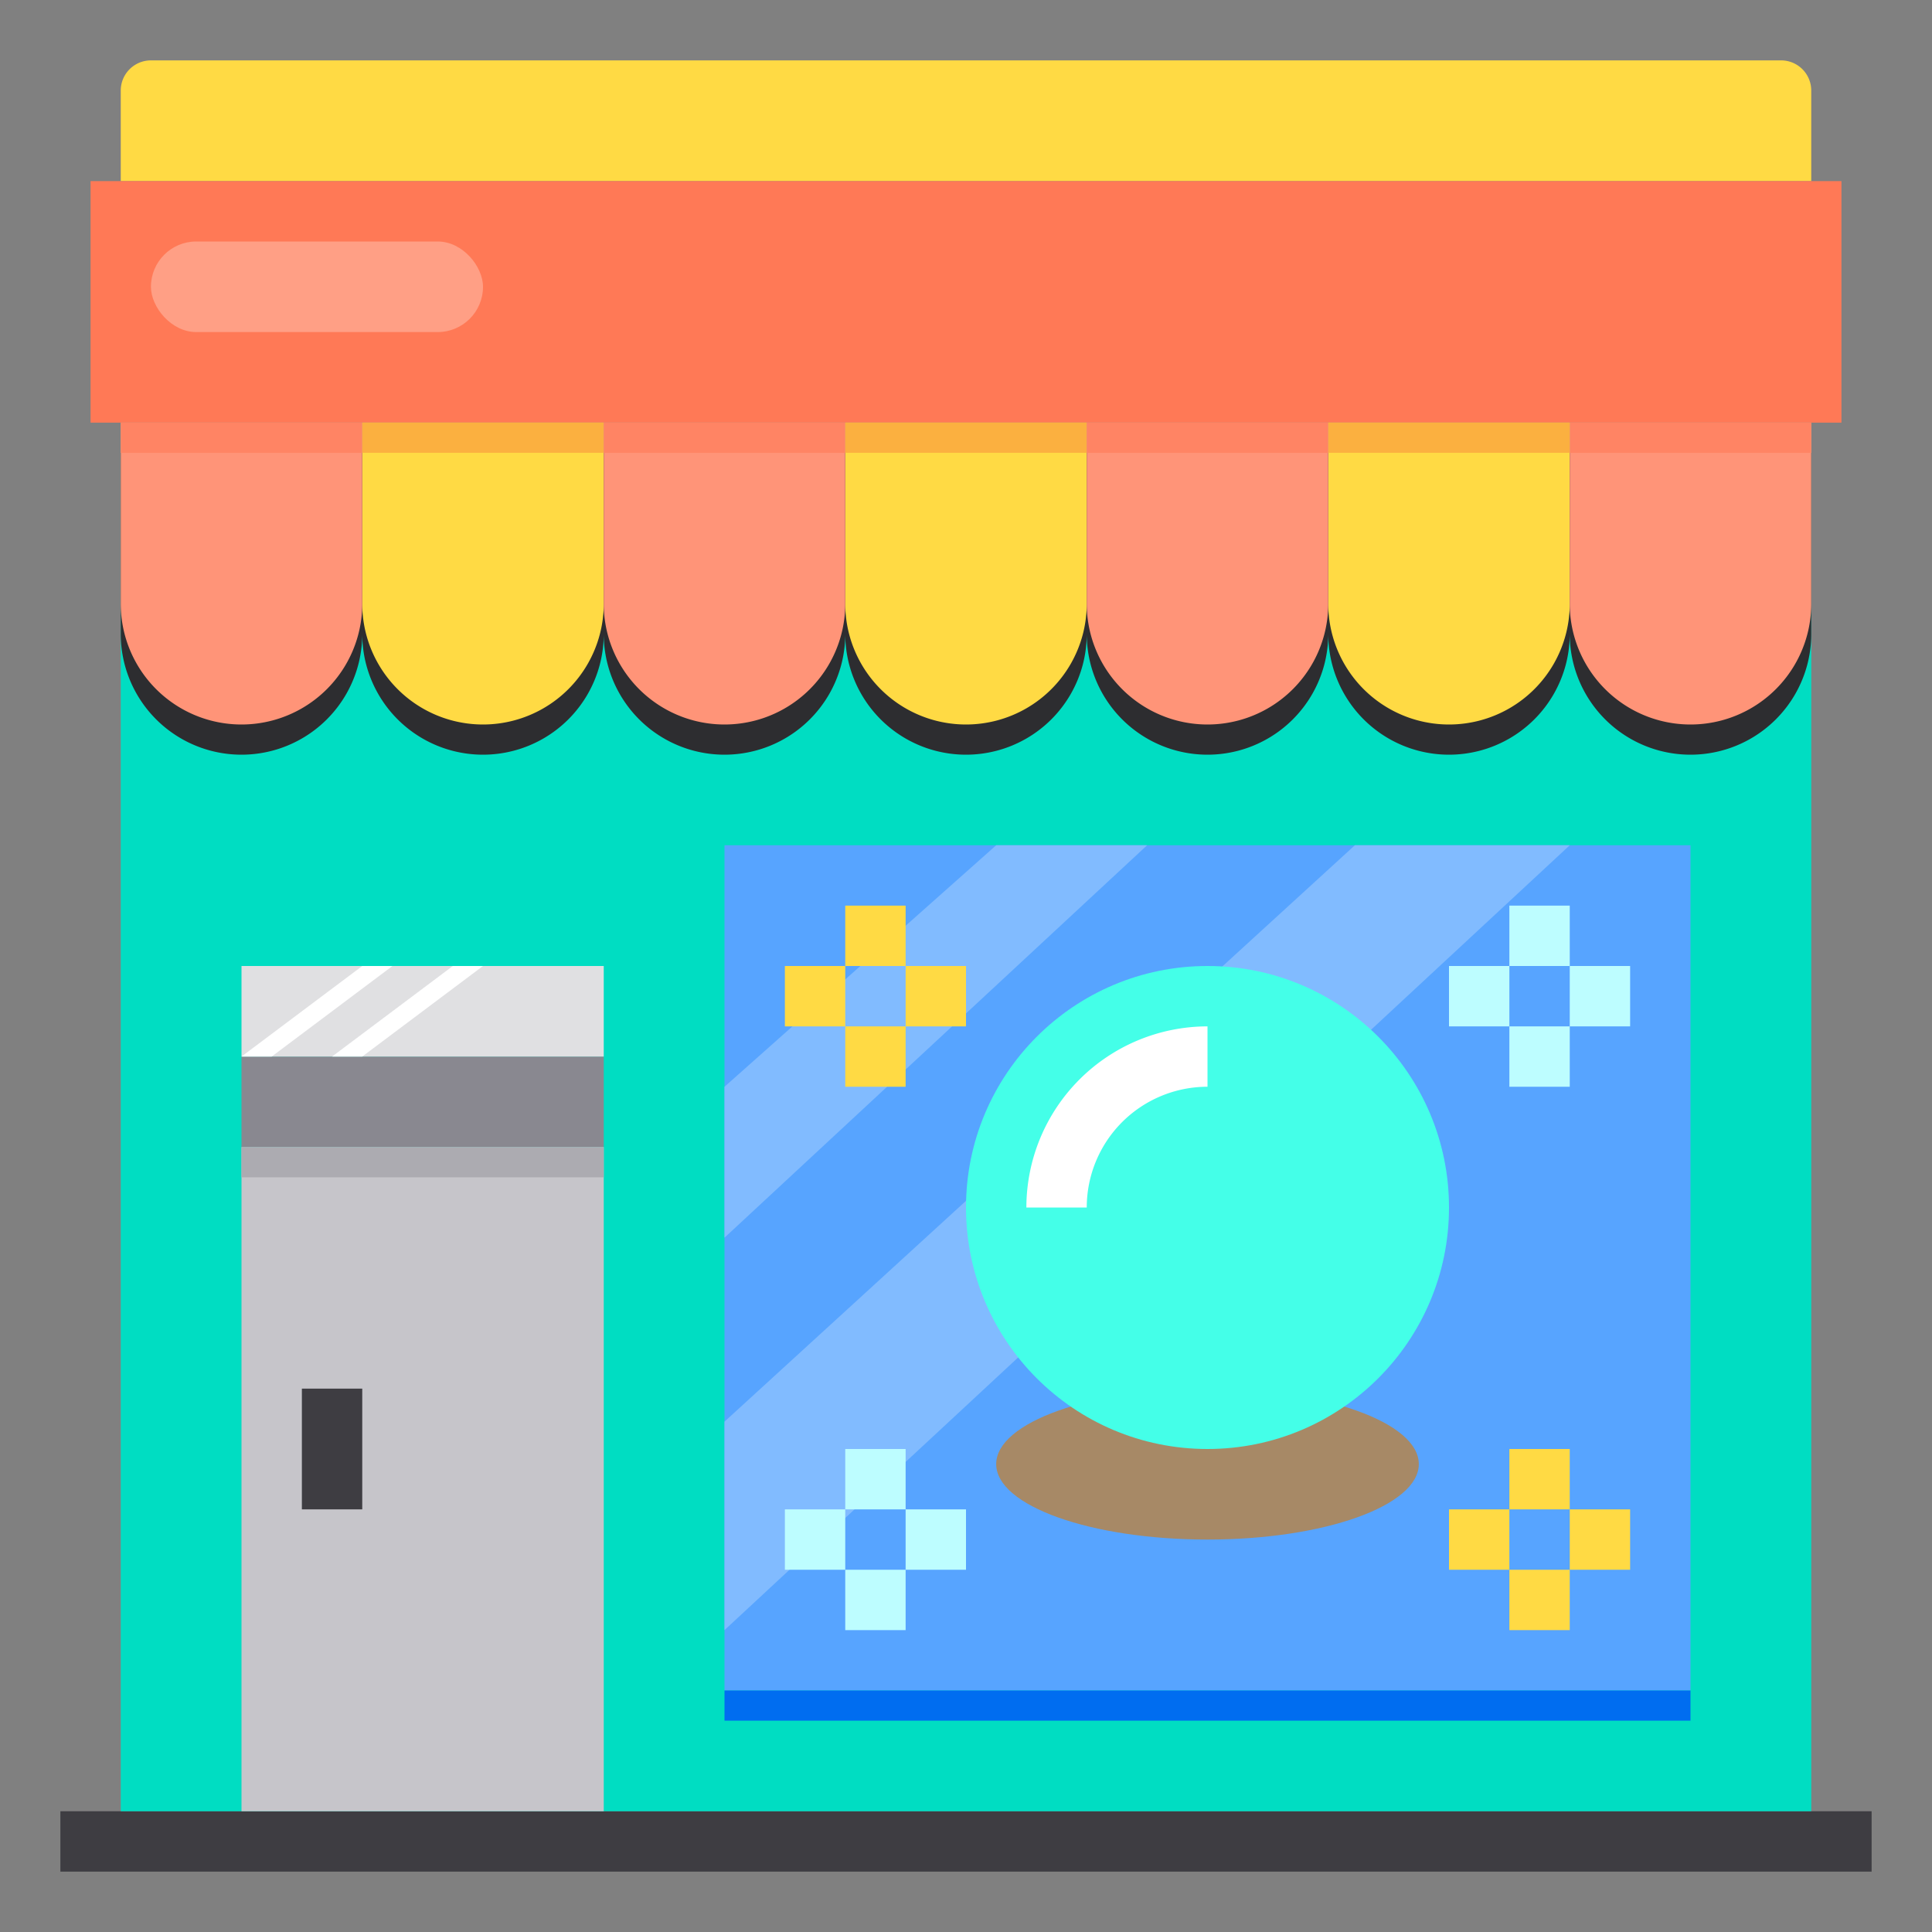 <svg height="512" viewBox="0 0 64 64" width="512" xmlns="http://www.w3.org/2000/svg"><rect x="0" y="0" width="64" height="64" fill="#808080" stroke="none"/><g id="Crystal_Ball-magic-wizard-shop-fortunes" data-name="Crystal Ball-magic-wizard-shop-fortunes"><path d="m2 60h60v2h-60z" fill="#3e3d42"/><path d="m4 14h56v46h-56z" fill="#00ddc2"/><path d="m24 28h32v28h-32z" fill="#57a4ff"/><path d="m60 3v3h-56v-3a1 1 0 0 1 1-1h54a1 1 0 0 1 1 1z" fill="#ffda44"/><path d="m3 6h58v8h-58z" fill="#ff7956"/><path d="m8 35h12v3h-12z" fill="#898890"/><path d="m8 32h12v3h-12z" fill="#e0e0e2"/><path d="m8 38h12v22h-12z" fill="#c6c5ca"/><path d="m52 15h-48v6a4 4 0 0 0 8 0 4 4 0 0 0 8 0 4 4 0 0 0 8 0 4 4 0 0 0 8 0 4 4 0 0 0 8 0 4 4 0 0 0 8 0 4 4 0 0 0 8 0v-6z" fill="#2d2d30"/><path d="m20 14v6a4 4 0 0 1 -8 0v-6z" fill="#ffda44"/><path d="m36 14v6a4 4 0 0 1 -8 0v-6z" fill="#ffda44"/><path d="m52 14v6a4 4 0 0 1 -8 0v-6z" fill="#ffda44"/><path d="m60 14v6a4 4 0 0 1 -8 0v-6z" fill="#ff9478"/><path d="m44 14v6a4 4 0 0 1 -8 0v-6z" fill="#ff9478"/><path d="m28 14v6a4 4 0 0 1 -8 0v-6z" fill="#ff9478"/><path d="m12 14v6a4 4 0 0 1 -8 0v-6z" fill="#ff9478"/><path d="m33 28-9 8v5l14-13z" fill="#81bbff"/><path d="m44.882 28-20.882 19.094v6.906l28-26z" fill="#81bbff"/><rect fill="#ff9f85" height="3" rx="1.5" width="11" x="5" y="8"/><path d="m9 35h-1l4-3h1z" fill="#fff"/><path d="m12 35h-1l4-3h1z" fill="#fff"/><path d="m10 46h2v4h-2z" fill="#3e3d42"/><path d="m4 14h8v1h-8z" fill="#ff8464"/><path d="m12 14h8v1h-8z" fill="#fbb040"/><path d="m20 14h8v1h-8z" fill="#ff8464"/><path d="m28 14h8v1h-8z" fill="#fbb040"/><path d="m36 14h8v1h-8z" fill="#ff8464"/><path d="m52 14h8v1h-8z" fill="#ff8464"/><path d="m44 14h8v1h-8z" fill="#fbb040"/><path d="m24 56h32v1h-32z" fill="#006df0"/><path d="m8 38h12v1h-12z" fill="#acabb1"/><ellipse cx="40" cy="48.5" fill="#a78966" rx="7" ry="2.5"/><circle cx="40" cy="40" fill="#44ffe8" r="8"/><path d="m36 40a4 4 0 0 1 4-4v-2a6.006 6.006 0 0 0 -6 6z" fill="#fff"/><path d="m28 30h2v2h-2z" fill="#ffda44"/><path d="m28 34h2v2h-2z" fill="#ffda44"/><path d="m26 32h2v2h-2z" fill="#ffda44"/><path d="m30 32h2v2h-2z" fill="#ffda44"/><g fill="#bdfdff"><path d="m50 30h2v2h-2z"/><path d="m50 34h2v2h-2z"/><path d="m48 32h2v2h-2z"/><path d="m52 32h2v2h-2z"/><path d="m28 48h2v2h-2z"/><path d="m28 52h2v2h-2z"/><path d="m26 50h2v2h-2z"/><path d="m30 50h2v2h-2z"/></g><path d="m50 48h2v2h-2z" fill="#ffda44"/><path d="m50 52h2v2h-2z" fill="#ffda44"/><path d="m48 50h2v2h-2z" fill="#ffda44"/><path d="m52 50h2v2h-2z" fill="#ffda44"/></g></svg>